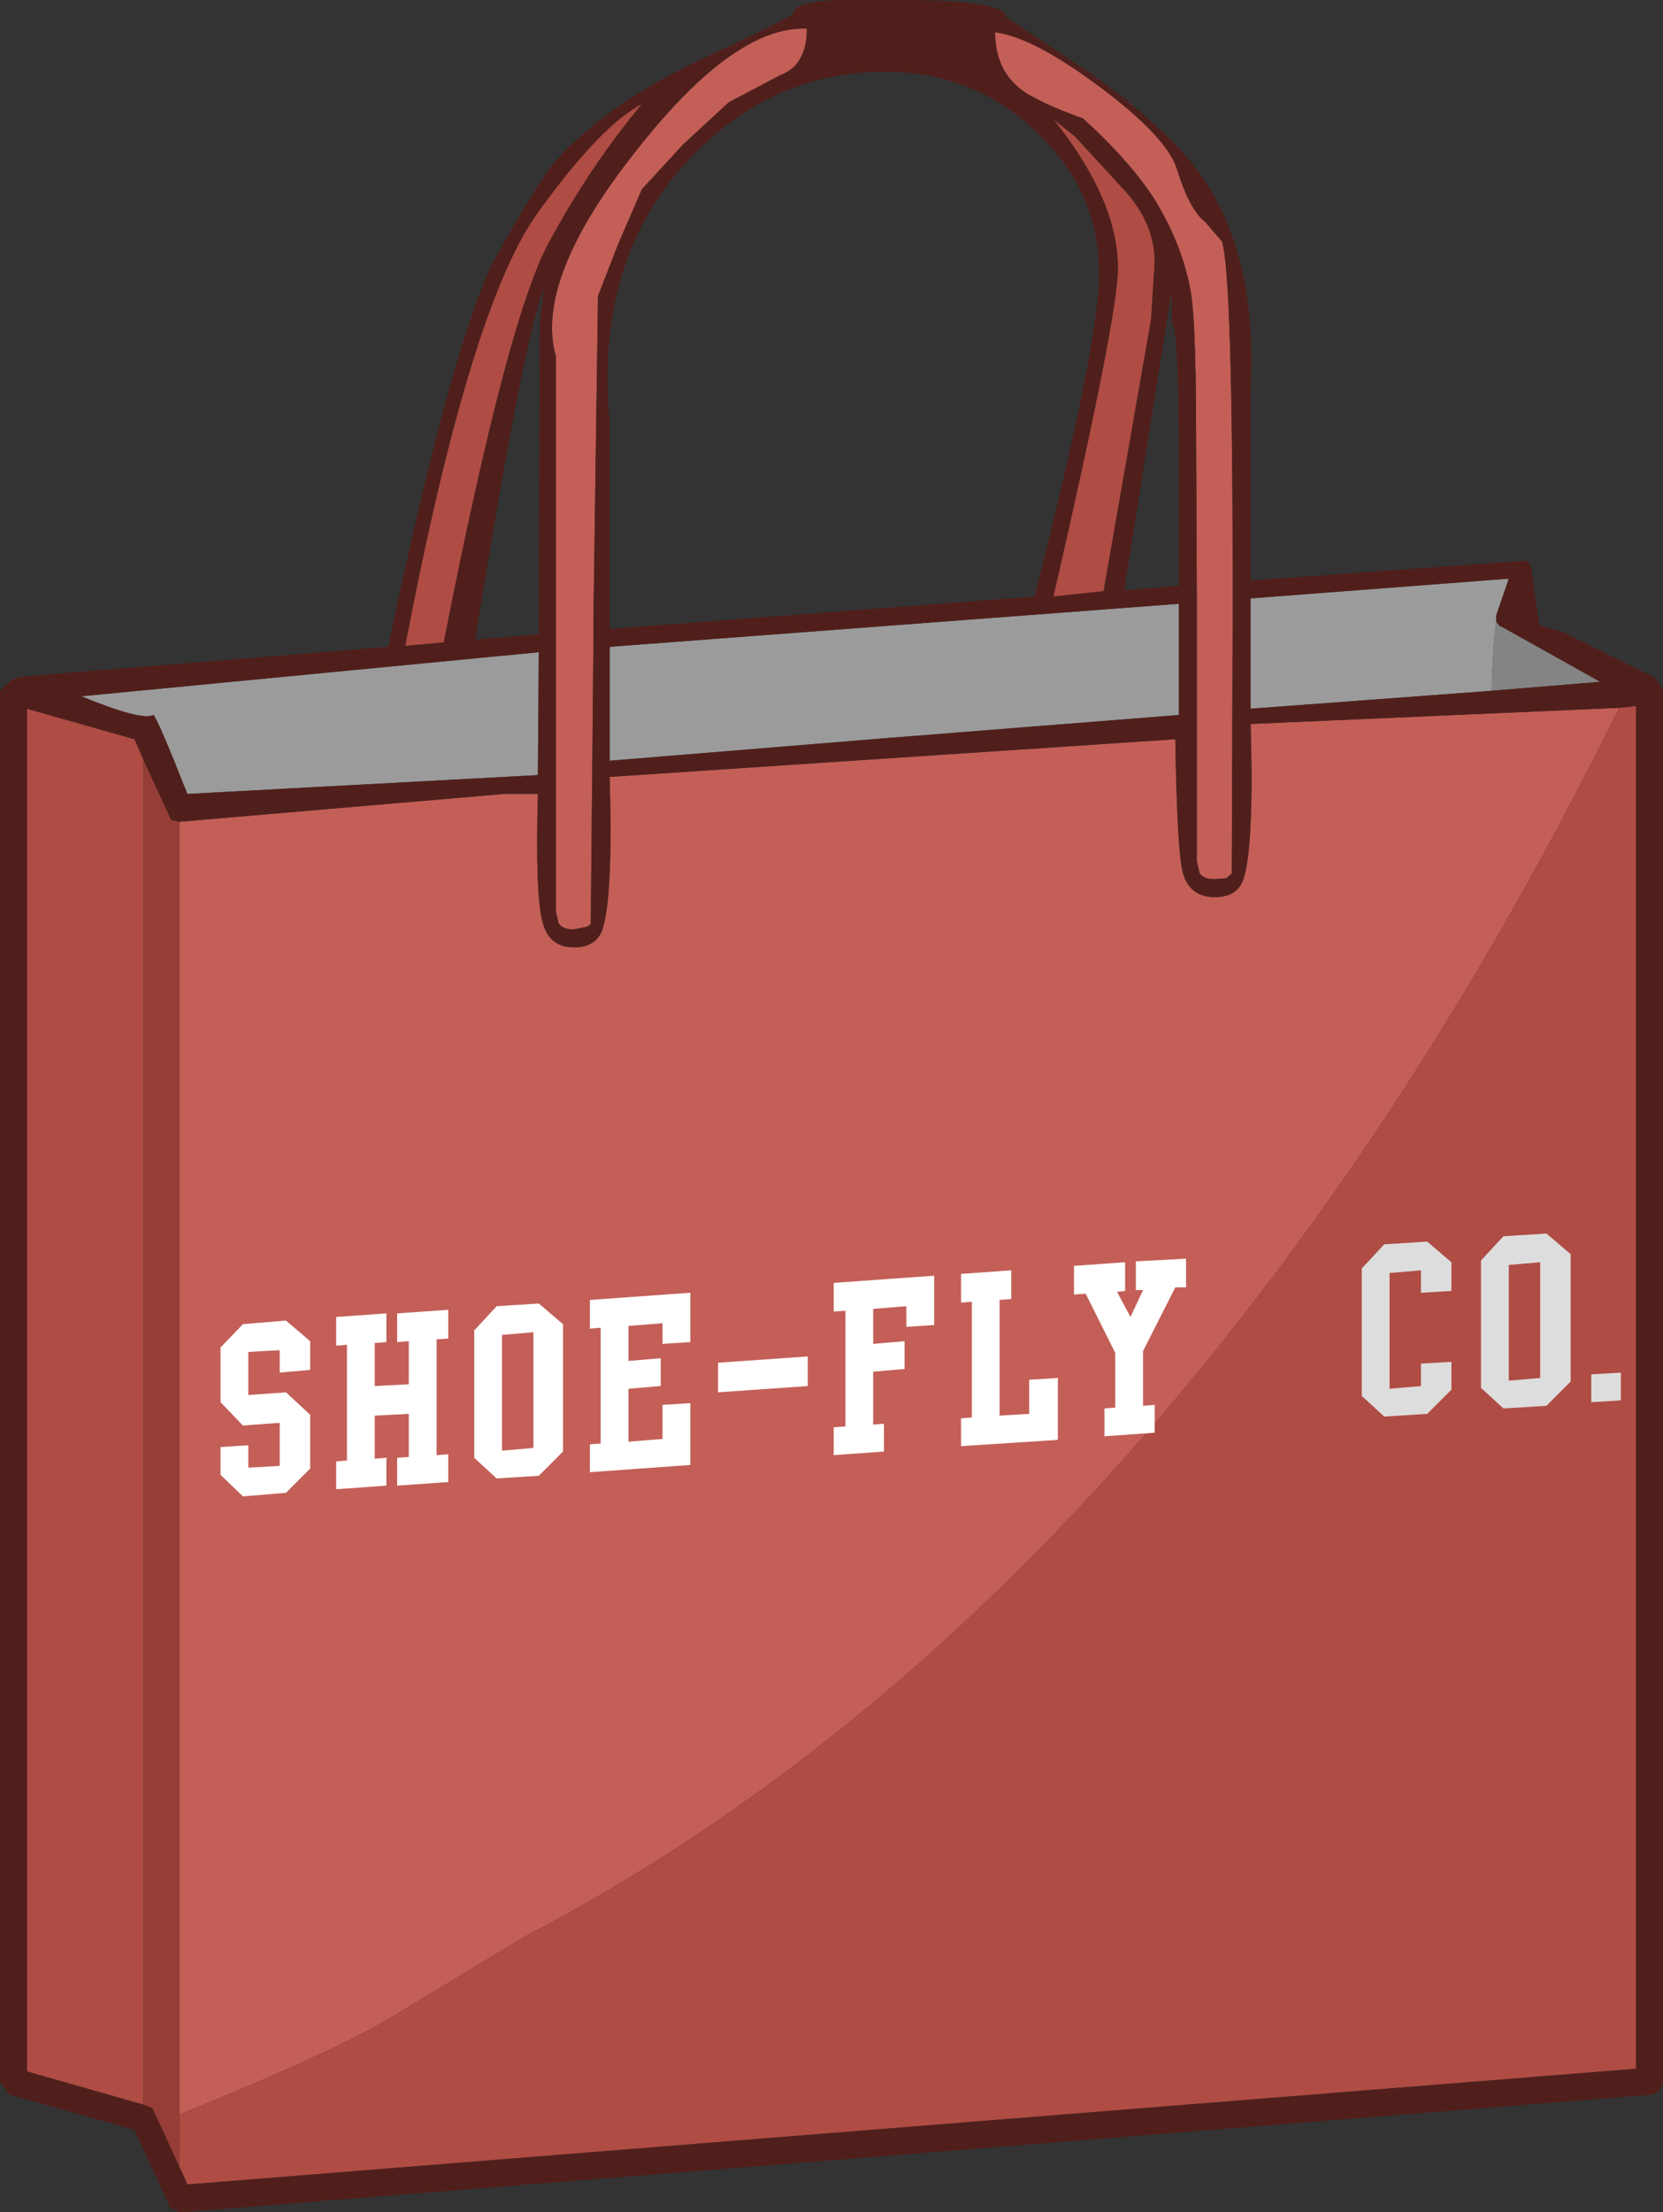 <?xml version="1.0" encoding="UTF-8" standalone="no"?>
<svg xmlns:ffdec="https://www.free-decompiler.com/flash" xmlns:xlink="http://www.w3.org/1999/xlink" ffdec:objectType="shape" height="123.3px" width="92.75px" xmlns="http://www.w3.org/2000/svg">
  <rect width="100%" height="100%" fill="#333333" stroke="none"/>
  <g transform="matrix(1.0, 0.0, 0.0, 1.0, 46.45, -10.85)">
    <path d="M36.75 49.35 L23.3 50.35 23.3 44.2 37.7 43.1 37.0 45.15 37.0 45.5 37.0 45.55 Q36.8 46.95 36.75 49.35 M19.3 50.7 L2.85 52.0 -12.45 53.25 -12.45 46.9 19.3 44.5 19.3 50.7 M-42.05 49.6 L-41.85 49.65 -16.4 47.2 -16.45 54.05 -36.0 55.1 Q-37.7 50.8 -37.9 50.7 -38.55 51.05 -42.05 49.6" fill="#9b9b9b" fill-rule="evenodd" stroke="none"/>
    <path d="M37.0 45.55 L37.0 45.5 37.2 45.75 37.25 45.75 42.8 48.85 36.75 49.35 Q36.8 46.95 37.0 45.55" fill="#848484" fill-rule="evenodd" stroke="none"/>
    <path d="M20.75 23.2 L21.7 24.3 Q22.3 26.15 22.3 43.8 L22.3 44.75 22.25 59.55 Q22.15 59.6 21.95 59.8 L21.3 59.85 Q20.65 59.85 20.45 59.5 L20.3 58.85 20.3 43.95 20.25 33.05 Q20.2 28.35 19.95 27.05 19.5 24.55 18.0 22.05 16.6 19.85 13.95 17.45 12.25 16.85 11.15 16.25 9.05 15.15 9.05 12.65 11.15 12.9 14.9 15.7 18.65 18.5 19.2 20.3 19.9 22.55 20.75 23.2 M-36.45 56.65 L-18.35 55.1 -16.45 55.1 Q-16.6 60.65 -16.2 62.2 -15.85 63.65 -14.45 63.65 -13.2 63.65 -12.85 62.65 -12.25 60.8 -12.45 54.15 L19.1 52.05 Q19.2 58.15 19.5 59.4 19.85 60.85 21.3 60.85 22.55 60.85 22.9 59.85 23.5 58.0 23.3 51.2 L43.85 50.3 Q34.2 69.9 22.15 85.1 4.4 107.55 -17.3 118.85 L-24.4 123.15 Q-27.65 125.15 -36.45 128.7 L-36.45 56.65 M-11.95 24.4 L-13.1 27.35 -13.35 45.2 -13.35 46.45 -13.5 62.35 -13.7 62.5 -14.45 62.65 Q-15.1 62.65 -15.3 62.3 L-15.45 61.65 -15.45 30.7 Q-16.65 26.45 -11.05 19.35 -5.5 12.25 -1.45 12.45 -1.45 14.5 -2.95 15.05 L-5.8 16.55 -8.35 18.9 -10.65 21.4 -11.95 24.4" fill="#c35f57" fill-rule="evenodd" stroke="none"/>
    <path d="M12.3 44.1 Q15.9 28.45 15.9 25.8 15.9 22.0 12.3 17.5 L13.5 18.45 16.4 21.6 Q17.95 23.4 17.95 25.45 L17.75 28.65 15.1 43.8 12.3 44.1 M43.85 50.3 L44.8 50.2 44.8 126.15 -36.0 132.6 -36.45 131.6 -36.45 128.7 Q-27.65 125.15 -24.4 123.15 L-17.3 118.85 Q4.4 107.55 22.15 85.1 34.2 69.9 43.85 50.3 M-38.45 128.15 L-44.95 126.3 -44.95 50.35 -38.95 52.05 -38.45 53.2 -38.45 128.15 M-16.35 22.55 Q-12.9 17.8 -10.65 16.65 -13.6 20.2 -15.85 24.4 -18.15 28.6 -21.7 46.65 L-21.75 46.95 -21.7 46.65 -22.75 46.75 -23.85 46.85 Q-20.2 27.7 -16.35 22.55" fill="#af4c44" fill-rule="evenodd" stroke="none"/>
    <path d="M-36.45 131.6 L-37.95 128.35 -38.45 128.15 -38.45 53.2 -36.9 56.55 -36.45 56.65 -36.45 128.7 -36.45 131.6" fill="#953d36" fill-rule="evenodd" stroke="none"/>
    <path d="M40.65 46.05 L45.9 48.65 46.3 49.35 46.3 126.85 Q46.2 127.5 45.6 127.6 L-36.4 134.15 -36.95 133.9 -38.95 129.55 -45.9 127.6 -46.3 127.1 -46.45 126.85 -46.45 49.35 -45.75 48.7 -45.35 48.6 -45.15 48.55 -24.8 46.9 Q-21.1 29.35 -18.75 25.1 -16.35 20.8 -15.4 19.75 -12.45 16.5 -6.9 13.95 -2.2 11.75 -2.2 11.6 -2.2 10.95 0.35 10.85 L3.6 10.85 Q9.65 10.85 9.65 11.8 L14.25 14.85 Q19.25 18.4 21.05 21.4 23.65 25.75 23.3 32.45 L23.3 43.2 38.65 42.1 38.75 42.15 38.8 42.2 38.95 42.5 38.95 42.55 39.4 45.7 40.65 46.05 M20.75 23.2 Q19.9 22.55 19.2 20.3 18.65 18.5 14.9 15.7 11.15 12.9 9.05 12.65 9.05 15.15 11.15 16.25 12.25 16.85 13.95 17.45 16.6 19.85 18.0 22.05 19.5 24.55 19.95 27.05 20.2 28.35 20.25 33.05 L20.3 43.95 20.3 58.85 20.45 59.5 Q20.65 59.85 21.3 59.85 L21.95 59.8 Q22.15 59.6 22.25 59.55 L22.3 44.75 22.3 43.8 Q22.3 26.15 21.7 24.3 L20.75 23.2 M12.3 44.1 L15.1 43.8 17.75 28.65 17.95 25.45 Q17.95 23.4 16.4 21.6 L13.5 18.45 12.3 17.5 Q15.9 22.0 15.9 25.8 15.9 28.45 12.3 44.1 M14.85 26.1 Q14.85 21.55 11.4 18.25 7.9 14.85 2.9 14.85 -3.35 14.85 -7.9 19.6 -13.3 25.2 -12.45 34.35 L-12.45 45.9 11.25 44.1 Q14.85 29.95 14.85 26.1 M19.3 35.65 L19.25 32.25 Q19.15 28.85 18.9 28.85 L18.9 27.0 16.25 43.75 19.3 43.5 19.3 35.65 M36.75 49.35 L42.8 48.85 37.25 45.75 37.2 45.75 37.0 45.5 37.0 45.55 37.0 45.5 37.0 45.15 37.7 43.1 23.3 44.2 23.3 50.35 36.75 49.35 M43.85 50.3 L23.3 51.2 Q23.5 58.0 22.9 59.85 22.55 60.85 21.3 60.85 19.85 60.85 19.5 59.4 19.2 58.15 19.1 52.05 L-12.45 54.15 Q-12.25 60.8 -12.85 62.65 -13.2 63.65 -14.45 63.65 -15.85 63.65 -16.2 62.2 -16.6 60.65 -16.45 55.1 L-18.35 55.1 -36.45 56.65 -36.9 56.55 -38.45 53.2 -38.95 52.05 -44.95 50.35 -44.95 126.3 -38.45 128.15 -37.95 128.35 -36.45 131.6 -36.0 132.6 44.8 126.15 44.8 50.2 43.85 50.3 M19.3 50.7 L19.3 44.5 -12.45 46.9 -12.45 53.25 2.85 52.0 19.3 50.7 M-16.35 22.55 Q-20.2 27.7 -23.85 46.85 L-22.75 46.75 -21.7 46.65 -21.75 46.95 -21.7 46.65 Q-18.15 28.6 -15.85 24.4 -13.6 20.2 -10.65 16.65 -12.9 17.8 -16.35 22.55 M-11.95 24.4 L-10.65 21.4 -8.35 18.9 -5.8 16.55 -2.95 15.05 Q-1.45 14.5 -1.45 12.45 -5.5 12.25 -11.05 19.35 -16.65 26.45 -15.45 30.7 L-15.45 61.65 -15.3 62.3 Q-15.1 62.65 -14.45 62.65 L-13.7 62.5 -13.5 62.35 -13.35 46.45 -13.35 45.2 -13.1 27.35 -11.95 24.4 M-16.35 28.8 L-16.1 26.9 Q-17.2 29.45 -19.95 46.5 L-16.45 46.2 -16.4 46.2 -16.35 28.8 M-42.05 49.6 Q-38.55 51.05 -37.9 50.7 -37.7 50.8 -36.0 55.1 L-16.45 54.05 -16.4 47.2 -41.85 49.65 -42.05 49.6" fill="#511f1b" fill-rule="evenodd" stroke="none"/>
    <path d="M19.7 82.6 L19.1 82.6 17.3 86.15 17.3 89.2 17.95 89.15 17.95 90.7 15.15 90.9 15.15 89.35 15.75 89.3 15.75 86.25 14.1 82.95 13.45 83.0 13.45 81.4 16.3 81.2 16.3 82.8 15.85 82.85 16.6 84.25 17.3 82.75 16.9 82.75 16.9 81.15 19.7 81.0 19.7 82.6 M5.65 84.7 L4.1 84.8 4.1 83.65 2.25 83.8 2.25 85.75 4.0 85.6 4.0 87.15 2.25 87.3 2.25 90.25 2.85 90.2 2.85 91.75 0.05 91.95 0.05 90.4 0.7 90.35 0.7 83.9 0.05 83.95 0.05 82.35 5.65 81.95 5.65 84.7 M12.55 91.1 L7.15 91.45 7.15 89.9 7.75 89.85 7.75 83.4 7.15 83.45 7.15 81.85 9.95 81.65 9.95 83.25 9.3 83.3 9.3 89.75 10.95 89.65 10.95 87.75 12.55 87.65 12.55 91.1 M-21.45 93.45 L-24.3 93.65 -24.3 92.1 -23.65 92.05 -23.65 89.65 -25.55 89.75 -25.55 92.15 -24.9 92.1 -24.9 93.65 -27.7 93.85 -27.7 92.3 -27.1 92.25 -27.1 85.8 -27.7 85.85 -27.7 84.25 -24.9 84.05 -24.9 85.65 -25.55 85.7 -25.55 88.1 -23.65 88.0 -23.65 85.6 -24.3 85.65 -24.3 84.05 -21.45 83.85 -21.45 85.45 -22.1 85.5 -22.1 91.95 -21.45 91.9 -21.45 93.45 M-29.15 92.7 L-30.5 94.05 -32.9 94.25 -34.15 93.05 -34.15 91.5 -32.6 91.4 -32.6 92.65 -30.85 92.55 -30.85 90.15 -32.9 90.3 -34.15 89.0 -34.15 85.95 -32.9 84.65 -30.5 84.45 -29.15 85.6 -29.15 87.2 -30.85 87.35 -30.85 86.1 -32.6 86.2 -32.6 88.6 -30.5 88.45 -29.15 89.7 -29.15 92.7 M-7.95 92.5 L-13.55 92.9 -13.55 91.35 -12.95 91.3 -12.95 84.85 -13.55 84.9 -13.55 83.3 -7.95 82.9 -7.95 85.65 -9.5 85.75 -9.5 84.6 -11.4 84.75 -11.4 86.7 -9.6 86.55 -9.6 88.1 -11.4 88.25 -11.4 91.2 -9.5 91.05 -9.5 89.15 -7.95 89.05 -7.95 92.5 M-15.05 91.75 L-16.4 93.1 -18.75 93.25 -20.0 92.1 -20.0 85.0 -18.75 83.65 -16.4 83.5 -15.05 84.65 -15.05 91.75 M-16.7 91.55 L-16.7 85.1 -18.45 85.25 -18.45 91.7 -16.7 91.55 M-6.4 88.45 L-6.4 86.8 -1.4 86.45 -1.4 88.1 -6.4 88.45" fill="#ffffff" fill-rule="evenodd" stroke="none"/>
    <path d="M41.15 87.85 L39.8 89.2 37.4 89.35 36.15 88.2 36.15 81.1 37.4 79.75 39.8 79.6 41.15 80.75 41.15 87.85 M34.5 88.3 L33.15 89.65 30.75 89.8 29.5 88.65 29.5 81.55 30.75 80.2 33.15 80.05 34.5 81.2 34.5 82.8 32.8 82.9 32.8 81.65 31.05 81.8 31.05 88.25 32.8 88.1 32.8 86.85 34.5 86.75 34.5 88.3 M39.45 87.65 L39.45 81.2 37.7 81.35 37.7 87.8 39.45 87.65 M42.3 89.0 L42.3 87.45 43.95 87.35 43.95 88.9 42.3 89.0" fill="#dddddd" fill-rule="evenodd" stroke="none"/>
  </g>
</svg>
